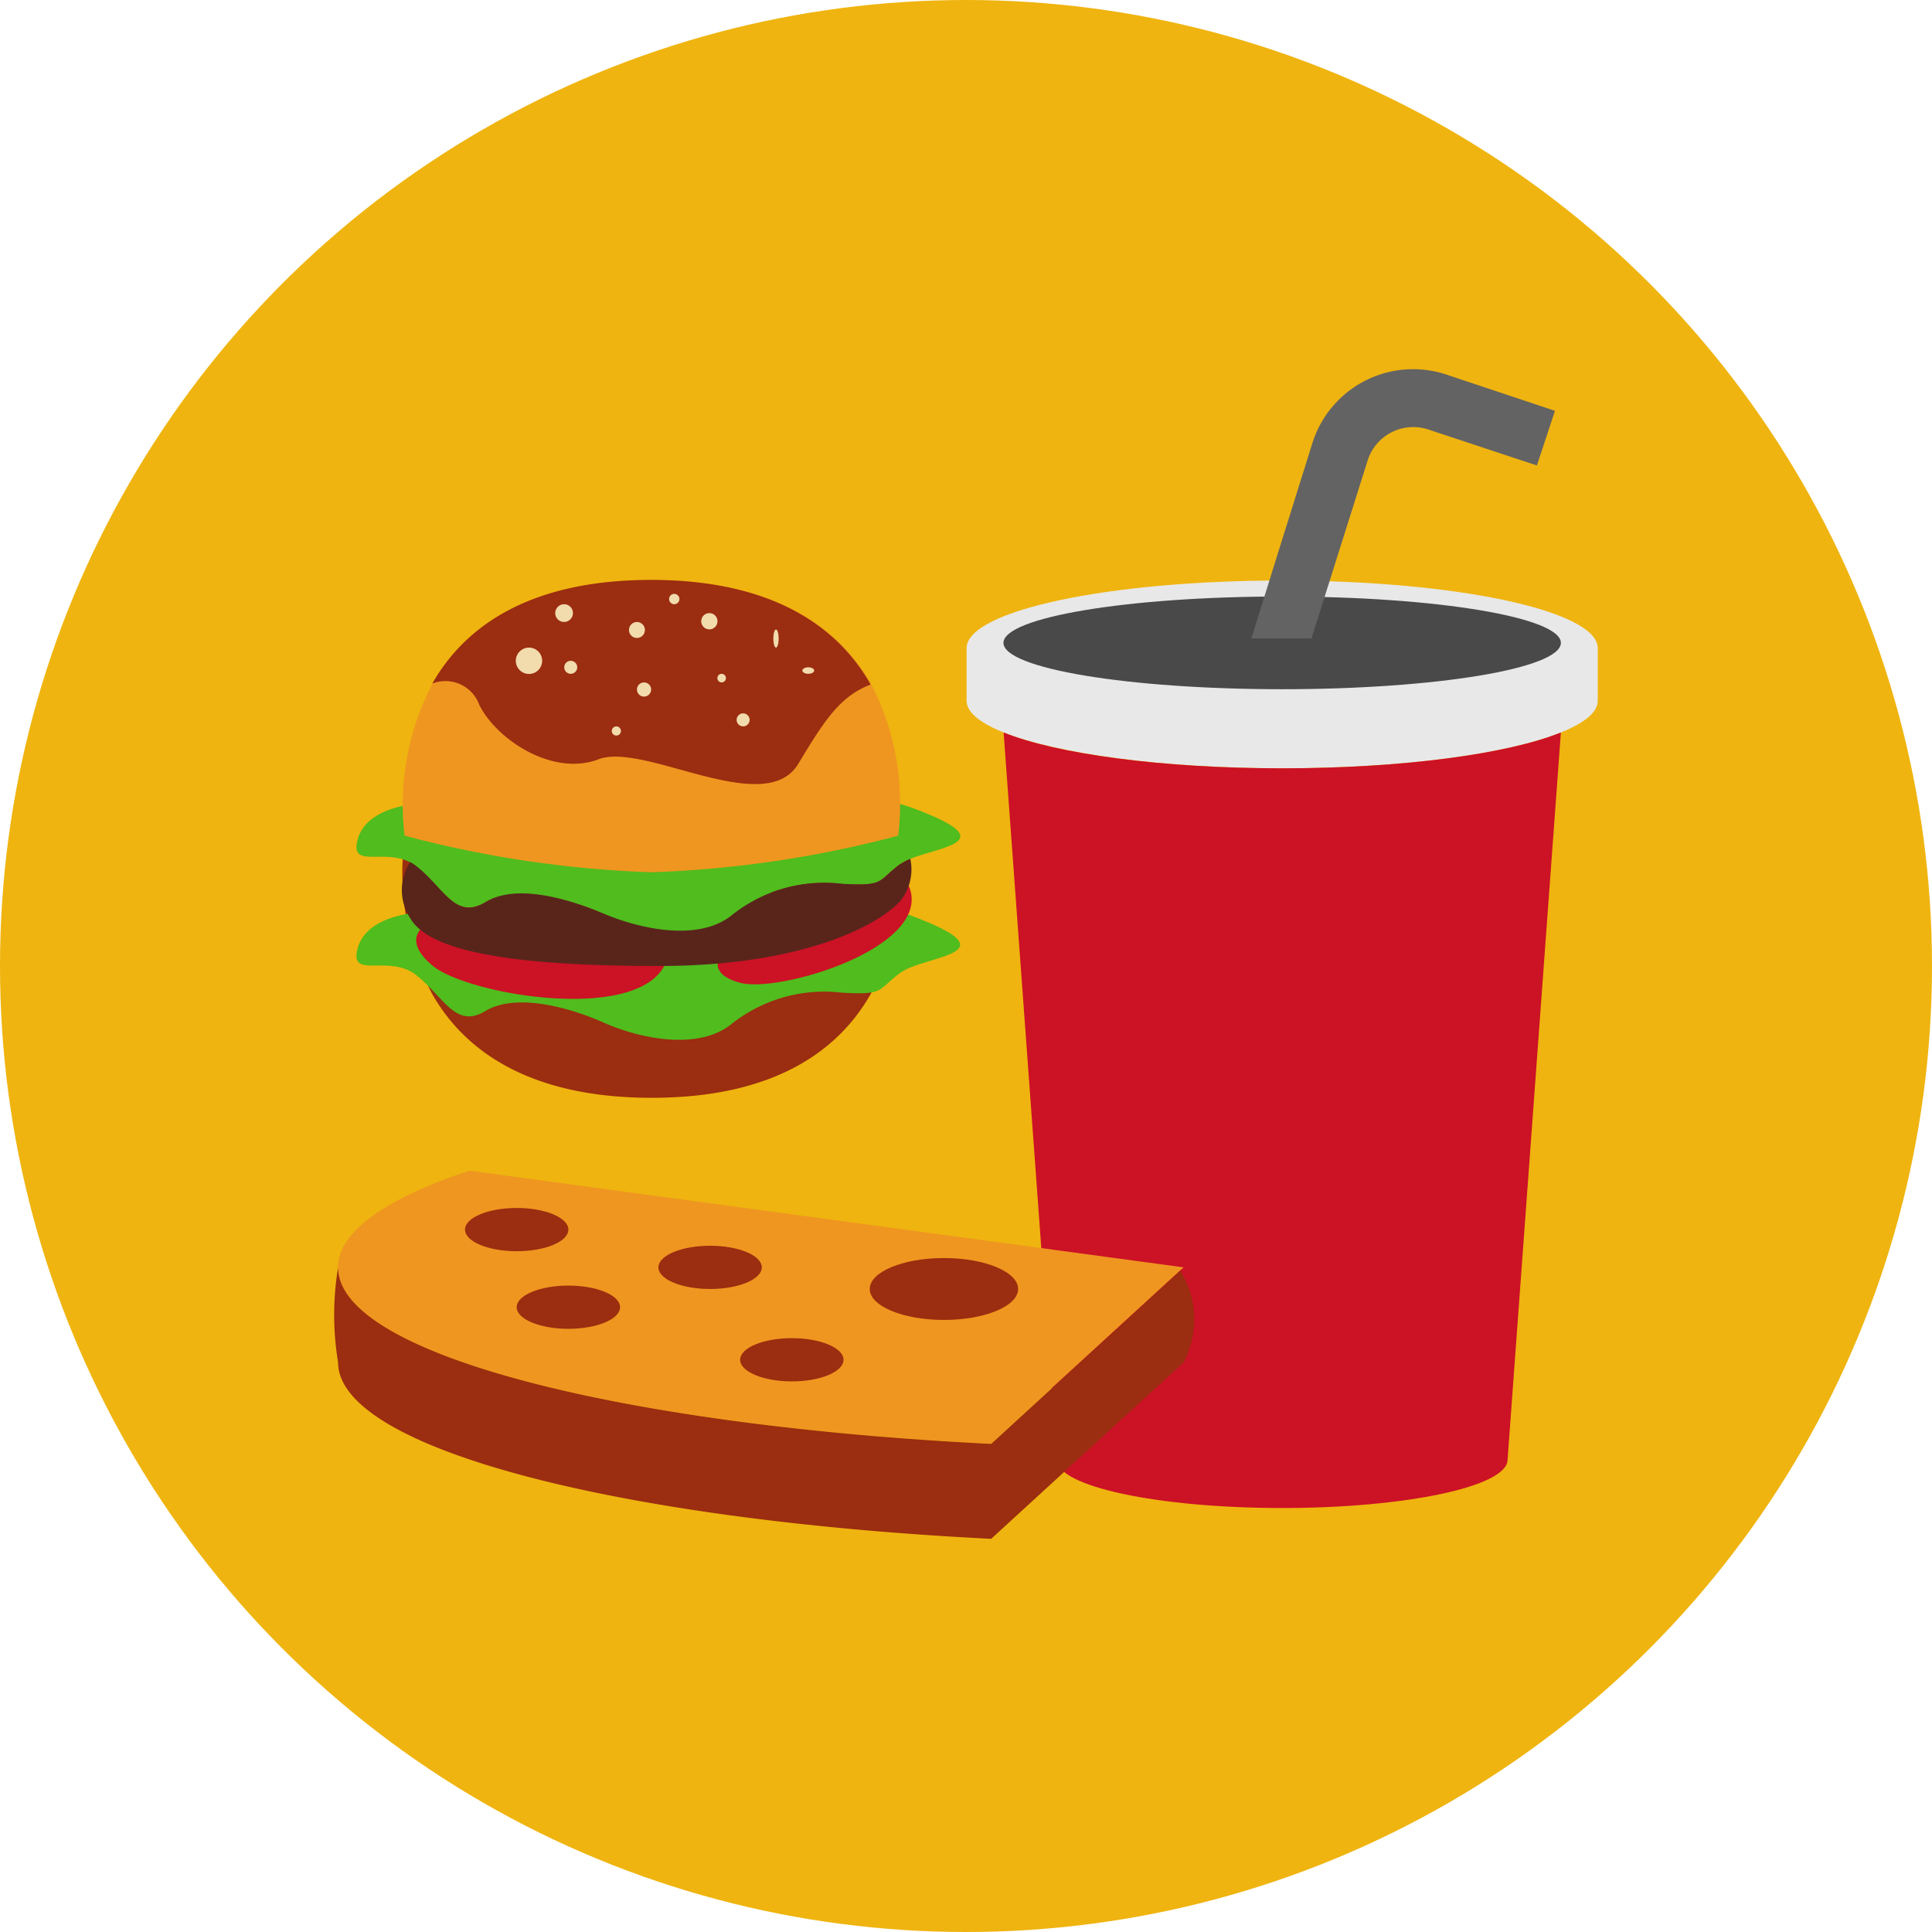 <svg xmlns="http://www.w3.org/2000/svg" viewBox="0 0 130.46 130.46"><defs><style>.cls-1{fill:#efb40f;}.cls-2{fill:#e8e8e8;}.cls-3{fill:#cc1225;}.cls-4{fill:#494949;}.cls-5{fill:#ef9620;}.cls-6{fill:#9b2d10;}.cls-7{fill:#50bc1d;}.cls-8{fill:#59251b;}.cls-9{fill:#f2dbad;}.cls-10{fill:#636363;}</style></defs><title>Asset 12</title><g id="Layer_2" data-name="Layer 2"><g id="Layer_1-2" data-name="Layer 1"><circle class="cls-1" cx="65.23" cy="65.23" r="65.23"/><path class="cls-2" d="M107.89,43.77v3.55c0,.77-.89,1.5-2.49,2.14-3.58,1.45-10.67,2.42-18.82,2.42s-15.24-1-18.81-2.42c-1.6-.64-2.5-1.37-2.5-2.14V43.77c0-2.53,9.54-4.57,21.31-4.57S107.89,41.24,107.89,43.77Z"/><path class="cls-3" d="M105.4,49.46l-3.6,49.11c0,1.8-6.82,3.26-15.22,3.26s-15.22-1.46-15.22-3.26L67.77,49.46c3.57,1.45,10.67,2.42,18.81,2.42S101.82,50.91,105.4,49.46Z"/><ellipse class="cls-4" cx="86.58" cy="43.41" rx="18.82" ry="3.13"/><path class="cls-5" d="M79.93,85.58l-.24.21L66.92,97.49c-25.27-1.26-44.1-6.11-44.1-11.91,0-2.4,3.24-4.66,8.86-6.53Z"/><path class="cls-6" d="M79.93,92l-13,11.91c-25.27-1.26-44.1-6.11-44.1-11.91a19.56,19.56,0,0,1,0-6.41c0,5.8,18.83,10.65,44.1,11.91l12.77-11.7A6.26,6.26,0,0,1,79.93,92Z"/><ellipse class="cls-6" cx="34.89" cy="83.03" rx="3.49" ry="1.46"/><ellipse class="cls-6" cx="47.95" cy="85.58" rx="3.49" ry="1.46"/><ellipse class="cls-6" cx="38.38" cy="88.27" rx="3.49" ry="1.46"/><ellipse class="cls-6" cx="53.47" cy="91.82" rx="3.49" ry="1.46"/><ellipse class="cls-6" cx="63.74" cy="87.04" rx="5.01" ry="2.09"/><path class="cls-6" d="M27.29,56.87A74.46,74.46,0,0,1,44,54.4a74.46,74.46,0,0,1,16.68,2.47,17.52,17.52,0,0,1-1.89,10.26h0c-2.1,3.69-6.35,7-14.78,7s-12.72-3.31-14.82-7A17.59,17.59,0,0,1,27.29,56.87Z"/><path class="cls-7" d="M61.45,65.34a3.74,3.74,0,0,0-.67.36c-1.56,1.15-1,1.5-3.94,1.33a10.08,10.08,0,0,0-7.46,2.13c-2.21,1.78-6.12,1-8.6-.1s-6-2-8-.79-2.76-.88-4.63-2.39a2.54,2.54,0,0,0-.47-.31c-1.82-.94-4.09.47-3.52-1.56.4-1.42,1.93-2,3-2.23a7.52,7.52,0,0,1,1-.16l22.59-1.33.2,0h.52a29.43,29.43,0,0,1,9.3,1.29,16.26,16.26,0,0,1,1.65.6C67.38,64.21,63.48,64.5,61.45,65.34Z"/><path class="cls-3" d="M29.19,62.19s-2.44.93,0,3,15,4.14,15.94-.74-13.92-3.24-13.92-3.24a15.19,15.19,0,0,0-2.41.94"/><path class="cls-3" d="M48.87,64.13S47.4,65.69,50,66.37s12.5-2.26,11.49-6.2S50,62.72,50,62.72s-1.73,1.69-1.44,1.55"/><path class="cls-7" d="M61.45,58a3.2,3.2,0,0,0-.67.35c-1.56,1.15-1,1.51-3.94,1.34a10,10,0,0,0-7.46,2.13c-2.21,1.77-6.12,1-8.6-.1s-6-2-8-.8-2.76-.88-4.63-2.38a3.26,3.26,0,0,0-.47-.32c-1.82-.93-4.09.47-3.52-1.56.4-1.42,1.93-2,3-2.23a6.5,6.5,0,0,1,1-.15L50.76,53H51a4.52,4.52,0,0,0,.52,0,29.22,29.22,0,0,1,9.3,1.3,16.2,16.2,0,0,1,1.65.59C67.38,56.88,63.48,57.18,61.45,58Z"/><path class="cls-5" d="M60.65,56.43A74.39,74.39,0,0,1,44,58.9a74.46,74.46,0,0,1-16.68-2.47,17.56,17.56,0,0,1,1.89-10.27h0c2.1-3.69,6.35-7,14.78-7s12.72,3.31,14.82,7A17.59,17.59,0,0,1,60.65,56.43Z"/><path class="cls-6" d="M58.79,46.22c-2,.79-3,2.21-4.88,5.35-2.24,3.75-10.41-1.48-13.49-.3s-6.86-1.3-8.05-3.66a2.43,2.43,0,0,0-3.18-1.45c2.1-3.69,6.35-7,14.78-7S56.69,42.51,58.79,46.22Z"/><path class="cls-8" d="M60.78,60.86c-1.53,1.66-6.63,4.37-16.31,4.37S29,64.29,27.7,62a3.46,3.46,0,0,1,0-3.79,3.26,3.26,0,0,1,.47.32c1.87,1.5,2.58,3.63,4.63,2.38s5.49-.25,8,.8,6.39,1.87,8.6.1a10,10,0,0,1,7.46-2.13c2.93.17,2.38-.19,3.94-1.34a3.2,3.2,0,0,1,.67-.35A3.41,3.41,0,0,1,60.78,60.86Z"/><circle class="cls-9" cx="38.09" cy="41.4" r="0.6"/><circle class="cls-9" cx="43.01" cy="42.54" r="0.54"/><circle class="cls-9" cx="47.9" cy="41.95" r="0.55"/><ellipse class="cls-9" cx="52.4" cy="43.12" rx="0.18" ry="0.61"/><circle class="cls-9" cx="43.49" cy="46.56" r="0.48"/><circle class="cls-9" cx="48.73" cy="45.79" r="0.29"/><circle class="cls-9" cx="38.54" cy="45.06" r="0.44"/><circle class="cls-9" cx="45.53" cy="40.45" r="0.35"/><circle class="cls-9" cx="35.72" cy="44.62" r="0.89"/><circle class="cls-9" cx="41.62" cy="49.36" r="0.31"/><circle class="cls-9" cx="50.18" cy="48.61" r="0.44"/><ellipse class="cls-9" cx="54.58" cy="45.28" rx="0.4" ry="0.22"/><path class="cls-10" d="M105,27.74l-1.22,3.69L96.44,29a3.23,3.23,0,0,0-4.09,2.1L90.2,37.91l-1.64,5.2c-.75,0-1.54,0-2.33,0H84.5l1.65-5.3,2.48-7.92a7.13,7.13,0,0,1,9-4.61Z"/></g></g></svg>